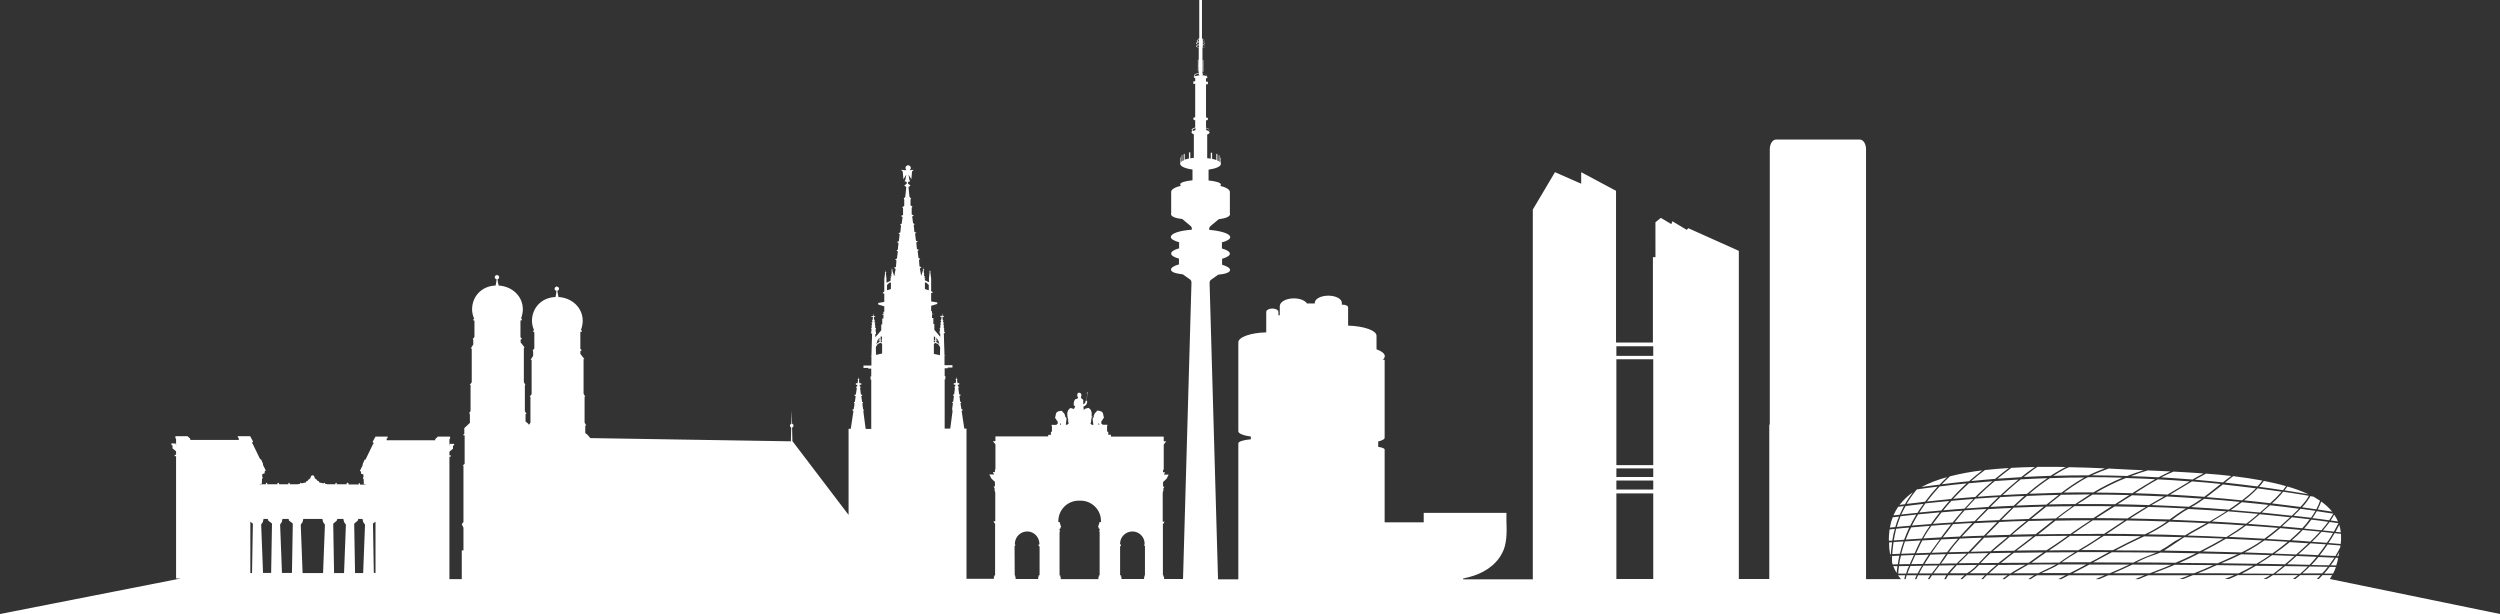 <svg xmlns="http://www.w3.org/2000/svg" viewBox="0 0 1478 363"><rect x="0" y="0" width="1478" height="363" fill="#333333" stroke="none"/><path fill="#FFF" d="M1121.8 334.7h-2.5c.6 1.4 1.2 2.8 2 4.1.1-1.4.3-2.7.5-4.1zm6.8-.1c-2 0-4 .1-5.9.1-.2 1.4-.4 2.9-.5 4.4h4.7c.4-1.6 1-3.1 1.7-4.5zm7.6-.1c-2.2 0-4.5.1-6.7.1l-.3.6c-.5 1.3-1.1 2.5-1.5 3.8h6c.8-1.5 1.6-3.1 2.5-4.5zm9.5-.2l-8.6.1c-.9 1.5-1.7 3-2.5 4.6h7.5c1.2-1.6 2.4-3.1 3.6-4.7zm10-.1c-3 0-6 .1-9.1.1-1.2 1.6-2.4 3.1-3.6 4.7h8.4c1.4-1.7 2.8-3.3 4.3-4.8zm9 3.5c1.5-1.1 2.9-2.3 4.1-3.7-4 0-7.9.1-11.9.1l-3 3.3-1.2 1.5h10.2l1.8-1.2zm15.6-3.7H1170c-1.5 1.6-3.1 3.1-4.9 4.4l-.7.5h10.4c1.7-1.7 3.6-3.3 5.5-4.9zm11.6 3c1.8-1.1 3.7-2.1 5.5-3.1-5.3 0-10.6.1-15.9.1-1.9 1.6-3.8 3.3-5.6 5h12.8c1.1-.8 2.1-1.4 3.2-2zm16.8.1c2.3-1.1 4.6-2.1 6.9-3.4-5.5 0-11 0-16.5.1-2.9 1.8-5.9 3.3-8.8 5.1h14.8c1.1-.6 2.4-1.2 3.6-1.8zm24.7-3.4h-16.3c-.9.6-1.9 1.1-2.8 1.6-2.4 1.2-4.9 2.3-7.4 3.5h16.8c3.2-1.6 6.5-3.3 9.7-5.1zm13.9 5.2c3.9-1.6 7.7-3.3 11.5-5.1h-23.6c-.1.1-.3.2-.4.2-3.1 1.7-6.2 3.3-9.3 4.9h21.8zm61.2-4.8c-7.6-.1-15.2-.1-22.8-.2-1.6.7-3.2 1.4-4.8 2-2.6 1-5.1 2-7.7 3h24c3.8-1.5 7.6-3.1 11.3-4.8zm41.2.6c-5.3-.1-10.7-.2-16-.2-2.7 1.6-5.5 3.1-8.3 4.6 6.2 0 12.4 0 18.6.1l5.7-4.5zm14.7.2c-4.5-.1-9-.2-13.5-.2-1.8 1.5-3.7 3-5.6 4.4 4.8 0 9.7 0 14.5.1 1.6-1.4 3.2-2.8 4.6-4.3zm16.6.3c-1.2 0-2.5-.1-3.7-.1-1 1.4-2.1 2.7-3.3 4h5.3c.7-1.2 1.2-2.5 1.7-3.9zm-4.8-.1l-10.7-.2c-1.4 1.4-2.9 2.8-4.4 4.1h11.7c1.2-1.2 2.4-2.5 3.4-3.9zm-44-.7l-21.6-.3c-1.4.6-2.9 1.2-4.3 1.9-2.3 1-4.6 2-6.9 2.9 8 0 16 0 24 .1 3-1.4 5.9-3 8.8-4.6zm-52.9 1.3c1.4-.6 2.9-1.2 4.3-1.8-7.7-.1-15.3-.1-23-.1-1.6.8-3.3 1.6-4.9 2.3-2.1.9-4.2 1.9-6.3 2.8h21.6c2.8-1.1 5.5-2.1 8.3-3.2zm-161.5-7h-.2c.1.3.1.6.2.9v-.9zm5.1-.2c-1.4.1-2.9.1-4.3.2-.1 1.3-.1 2.6 0 3.9.1.4.2.8.4 1.1l3-.1c.2-1.7.5-3.4.9-5.1zm-.1 5.1c2.1-.1 4.2-.1 6.3-.1v-.1c.8-1.8 1.6-3.5 2.4-5.3l-7.6.3c-.5 1.8-.9 3.5-1.1 5.2zm27.6-6c-3 .1-6.1.2-9.1.3-1.2 1.8-2.4 3.6-3.5 5.5 2.9-.1 5.9-.1 8.8-.1 1.3-1.9 2.6-3.8 3.8-5.7zm7.5 4.4c1.6-1.6 3.3-3.1 4.9-4.7l-11.3.3c-.1.1-.2.3-.3.4-1.1 1.8-2.4 3.5-3.7 5.2 3.1-.1 6.2-.1 9.3-.1l1.1-1.1zm16.3-3.7l1.3-1.3c-3.9.1-7.8.1-11.7.2-1 1.1-2.1 2.1-3.2 3.2-.9.9-1.8 1.7-2.7 2.6 4-.1 7.9-.1 11.9-.1 1.6-1.5 2.9-3.1 4.4-4.6zm15-1.5c-4.1.1-8.2.1-12.4.2-1.4 1.3-2.8 2.6-4.1 4-.6.6-1.2 1.3-1.8 1.9 3.5 0 7.1-.1 10.6-.1 2.7-2.1 5.2-4 7.7-6zm14.8 2.6c1.3-1 2.7-1.9 4.1-2.8-5.8.1-11.7.1-17.5.2-2.6 2-5.1 3.9-7.6 6 5.5-.1 10.9-.1 16.4-.1 1.6-1.1 3.1-2.2 4.6-3.3zm18.7-.4c1.3-.9 2.7-1.7 4-2.5-5.7 0-11.4.1-17.1.1-2.9 1.9-5.7 4.1-8.6 6.1 5.5 0 11-.1 16.5-.1 1.7-1.2 3.4-2.5 5.2-3.6zm21-.9c1-.6 2.1-1.1 3.1-1.7h-18.5c-1.6 1-3.2 1.9-4.8 2.9s-3.1 2.1-4.6 3.1h16.8c2.7-1.3 5.4-2.8 8-4.3zm18.7 3.9c3.6-1.8 7.4-3.4 11.2-4.8.5-.2 1-.4 1.5-.5-8.9-.1-17.7-.2-26.6-.2l-11.1 6c8 0 15.9 0 23.9.1.4-.2.8-.4 1.1-.6zm35.9-4.9c-7-.1-14-.3-21.1-.4-3.2 1.3-6.6 2.2-9.8 3.7-1.5.7-2.9 1.4-4.4 2.1 7.7 0 15.5.1 23.2.2 4.1-1.7 8.1-3.6 12.1-5.6zm16.9 4.1c2.6-1.2 5.2-2.3 7.7-3.5-7.6-.2-15.2-.4-22.8-.5-3.9 2-7.8 3.9-11.7 5.6 7.6.1 15.1.1 22.7.2 1.3-.6 2.7-1.2 4.1-1.8zm26.8-3c-5.7-.2-11.3-.4-17-.5-3.9 1.9-7.8 3.6-11.8 5.3l20.8.3c2.7-1.6 5.4-3.3 8-5.1zm14.5.5c-4.4-.2-8.8-.3-13.2-.5-.1.1-.3.2-.4.3-2.4 1.6-4.9 3.3-7.5 4.8l15.5.3c1.9-1.6 3.8-3.2 5.6-4.9zm13.1.5c-4-.2-8-.3-11.9-.5-1.8 1.6-3.7 3.3-5.5 4.9l13.2.3c1.4-1.5 2.9-3 4.2-4.7zm10.5.5c-3.2-.1-6.3-.3-9.4-.4-1.3 1.6-2.7 3.2-4.2 4.7 3.5.1 7 .2 10.4.2 1.1-1.5 2.2-3 3.2-4.5zm2.2.1c-.4 0-.9 0-1.3-.1-1 1.6-2 3.1-3.1 4.5 1.1 0 2.2.1 3.3.1.5-1.4.8-2.8 1.1-4.5zm-242-1.9c-2.7.1-5.3.2-8 .3-.8 1.8-1.6 3.6-2.4 5.3l6.9-.1c1.1-1.9 2.3-3.7 3.5-5.5zm14.4-33c4.4-.4 8.7-.8 13.1-1.1 1.3-1.3 2.7-2.7 4.1-3.9 2-1.9 4-3.6 6.1-5.4-4.7.4-9.3.8-14 1.2-3.2 2.9-6.3 6-9.3 9.2zm14.4-1.2c4.5-.4 9.1-.7 13.6-.9 3.4-3.2 7-6.4 10.6-9.3-4.7.3-9.3.6-14 .9-3.5 2.9-6.9 6-10.2 9.3zm179.8-3c-4.7-.7-9.4-1.3-14.2-2-2.5 2.6-5.1 5-8 7.1 5.1.5 10.3 1.1 15.4 1.7 2.4-2.1 4.7-4.4 6.8-6.8zm21.3 10.5c2.9.4 5.8.9 8.6 1.3-1.9-2.3-4.1-4.3-6.5-6-.4 1.2-1 2.4-1.5 3.6l-.6 1.1zm-9.2-1.3l8.4 1.2c.9-1.6 1.6-3.3 2.2-5.1-1.2-.8-2.5-1.6-3.9-2.4l-1.8-.3c-.4.7-.8 1.5-1.3 2.1-1.1 1.7-2.3 3.2-3.6 4.5zm-17.8-2.3l16.8 2.1c1.2-1.3 2.4-2.6 3.4-4 .6-.8 1.1-1.7 1.6-2.6-5-.8-10.1-1.7-15.2-2.4-2 2.6-4.2 4.8-6.6 6.9zm-38.7-3.7c7 .5 14 1.2 21 1.9 2.9-2.2 5.6-4.5 8.2-7.1-6.5-.8-13-1.6-19.5-2.3-3.3 2.5-6.4 5-9.7 7.5zm-21.6-1.5c6.8.4 13.6.8 20.3 1.3 1.5-1.1 2.9-2.2 4.3-3.3 1.8-1.4 3.6-2.9 5.4-4.3-5.7-.6-11.3-1.1-17-1.5-4.3 2.6-8.7 5.3-13 7.8zm-19-1.9l-1.6 1.1c6.3.2 12.7.4 19.1.8l6.6-3.9c2.2-1.3 4.3-2.6 6.5-3.9-6.3-.5-12.5-.9-18.8-1.2-4.1 2.2-8 4.7-11.8 7.1zm-16.1-3.9c-2.9 1.4-5.8 3-8.6 4.6 7.1 0 14.3.2 21.4.4 2.6-1.7 5.3-3.4 8-5 1.8-1.1 3.6-2.2 5.5-3.3-5.8-.3-11.5-.5-17.3-.7-3 1.2-6 2.5-9 4zm-13.6-4.4c-1.2.6-2.4 1.2-3.5 1.9-3.6 2.2-7.2 4.6-10.6 7.1 5-.1 9.9-.1 14.9-.1h2.6c5.5-3.3 11.2-6.2 17.2-8.7-6.6-.2-13.2-.3-19.7-.3l-.9.1zm-34.5 9.7c6.3-.2 12.7-.4 19-.6 4.2-3.2 8.6-6.2 13.2-8.8.2-.1.3-.2.5-.2-6.8 0-13.6.1-20.5.4-4.2 2.7-8.3 5.9-12.2 9.2zm-15.7.8c4.8-.3 9.6-.5 14.3-.7 3.2-2.7 6.4-5.3 9.8-7.7.8-.5 1.5-1.1 2.3-1.6-5.2.2-10.5.4-15.7.7-3.7 2.9-7.2 6-10.7 9.3zm-44.8 3.8c4.8-.5 9.5-1 14.3-1.5 2.9-3.2 6-6.3 9.1-9.2-5.3.5-10.6 1.1-15.9 1.8-2.6 2.8-5.1 5.8-7.5 8.9zm-1.1.1c2.3-3.1 4.8-6.1 7.4-8.9-4 .5-8 1-12 1.6-.2.1-.3.2-.5.3-2.1 2.6-4.1 5.4-5.8 8.3 3.7-.4 7.3-.8 10.9-1.3zm-7.2-5.6c-3 2.1-5.6 4.6-7.9 7.5 1.1-.1 2.1-.3 3.2-.4 1.4-2.5 3-4.8 4.7-7.1zm-12.3 29.6l-1.8.1c0 2.4.2 4.7.6 7h.4c.2-2.4.5-4.8.8-7.1zm.5 2.9c-.2 1.3-.3 2.7-.4 4.1l4.5-.2c.6-2.5 1.3-4.9 2.2-7.3-2 .1-3.9.2-5.9.4-.2 1-.3 2-.4 3zm4.9 3.9l7.9-.3c.7-1.5 1.4-3.1 2.1-4.6l1.5-3-9.3.6c-.8 2.4-1.6 4.8-2.2 7.3zm10.1-3.1c-.4.9-.9 1.9-1.3 2.8 2.8-.1 5.5-.2 8.3-.3.4-.6.8-1.2 1.3-1.8 1.4-2 2.9-4 4.4-6-3.4.2-6.9.3-10.3.5-.9 1.6-1.7 3.2-2.4 4.8zm18.9-.3c1.5-1.9 3-3.7 4.6-5.5-3.3.1-6.6.3-9.9.4-1.9 2.6-3.9 5.2-5.7 7.9 3-.1 6.1-.2 9.1-.3.7-.9 1.3-1.7 1.9-2.5zm11.3 1.7c2.5-2.6 4.9-5.2 7.4-7.8-4.3.1-8.7.3-13 .5-2.3 2.5-4.5 5.2-6.5 8.1l11.7-.3c.1-.2.3-.3.4-.5zm30.2-2.9c2.5-1.9 4.9-3.8 7.4-5.7l-13.8.3c-2 1.7-4 3.5-6.1 5.2-1.3 1.1-2.5 2.1-3.8 3.2 4.2-.1 8.4-.2 12.6-.2 1.3-1 2.5-1.9 3.7-2.8zm20.3-.7c2.6-1.7 5.1-3.5 7.6-5.3-6.3 0-12.7.1-19 .2-3.7 2.9-7.4 5.7-11.2 8.5 5.9-.1 11.8-.2 17.7-.2 1.6-1 3.3-2.1 4.9-3.2zm18.6.4c3-1.8 5.9-3.7 8.8-5.7h-18.4c-1.2.8-2.3 1.6-3.5 2.5-2.9 2.1-5.9 4.1-8.9 6.1 5.8-.1 11.5-.1 17.3-.1 1.6-1 3.1-1.9 4.7-2.8zm15.7 2.8c5.5-2.9 11-5.6 16.6-8.3-7.3-.1-14.6-.2-21.9-.2-3.2 2.1-6.3 4.1-9.5 6.1-1.3.8-2.6 1.6-3.9 2.3h5.4c4.4 0 8.9.1 13.3.1zm52.7 0c4.3-2.2 8.5-4.5 12.7-6.9-7.7-.3-15.4-.6-23.2-.8-.8.5-1.5 1-2.2 1.5-3 2.1-9.7 6.4-9.7 6.4 6.9.1 14.2.3 21.1.4.4-.2.9-.4 1.3-.6zm35.1-5.5c.1-.1.3-.2.4-.3-7.1-.4-14.2-.7-21.3-1-4.4 2.6-8.8 5-13.3 7.3-.1.1-.3.1-.4.2 7.6.2 15.2.4 22.9.6 4-2 7.9-4.2 11.7-6.8zm11.6 3.7c1.3-1 2.7-2.1 4-3.2-4.6-.3-9.2-.5-13.8-.8-2.9 2.1-5.9 4-9 5.7-.9.5-1.8.9-2.7 1.4 5.5.2 10.9.4 16.4.6 1.8-1.2 3.4-2.4 5.1-3.7zm17.5-2.3c-1.8 1.7-3.6 3.3-5.4 4.9-.6.5-1.2 1.1-1.8 1.6 3.9.1 7.7.3 11.6.5 1.7-2.1 3.2-4.2 4.7-6.4-3-.1-6.1-.4-9.1-.6zm17 5.2c-.4.8-.9 1.6-1.4 2.4h.9c.2-.7.3-1.5.5-2.4zm.5-2.8c.1-.4.1-.7.2-1.1-2.5-.2-5.1-.4-7.6-.6-1.5 2.2-3 4.3-4.7 6.4 3.1.1 6.2.3 9.3.4 1-1.6 1.9-3.3 2.8-5v-.1zm-23.5 2c1.6-1.4 3.2-2.9 4.8-4.4-3.7-.2-7.4-.5-11.1-.7-2.9 2.4-5.9 4.7-9 6.8 4.3.2 8.6.3 12.8.5l2.5-2.2zm-69.9-8c-7.5-.2-15-.4-22.5-.5-3.2 1.6-6.4 3-9.6 4.6-2.4 1.2-4.8 2.4-7.2 3.7 9.1 0 17.4.1 26.5.2.1-.1 0-.1-.2-.1 2.4-1.3 4.8-2.8 7-4.4 1.7-1.4 4.1-2.3 6-3.5zm-106.3 2.4c1-.8 2-1.7 3-2.5-4.6.1-9.2.3-13.8.4-2.6 2.8-5.3 5.5-7.9 8.3l11.8-.3c2.2-2.1 4.6-4 6.9-5.9zm-32.7-37.9c-5.2 1.4-10.3 3.3-15.1 5.8 3.5-.5 7.1-1 10.7-1.4 1.4-1.5 2.9-3 4.4-4.4zm-3.1 4.2c5.4-.7 10.7-1.3 16.1-1.8 2.5-2.2 5.1-4.4 7.8-6.4-6.4.7-12.8 1.9-19.1 3.5-1.6 1.5-3.3 3.1-4.8 4.7zm31.5-3.2c2.7-2.2 5.4-4.4 8.1-6.4-4.9.3-9.6.7-14.1 1.2-2.8 2-5.5 4.2-8.1 6.5 4.7-.5 9.4-.9 14.1-1.3zm15.4-1c2.6-2.1 5.3-4.1 8.1-6-4.7.1-9.4.2-13.9.5-2.8 2.1-5.5 4.2-8.2 6.4 4.7-.3 9.4-.6 14-.9zm1.5-.1c5.3-.3 10.6-.5 15.9-.7 1.9-1.2 3.8-2.4 5.8-3.5 1-.6 2-1.1 3.1-1.7-3.6-.1-7.1-.1-10.5-.1h-6.1c-.8.5-1.5 1-2.3 1.5-2 1.6-4 3.1-5.9 4.5zm17.5-.7c6.9-.2 13.9-.3 20.8-.3 3.2-1.5 6.4-2.9 9.7-4.1-7.1-.3-14.2-.6-21.1-.7-1.1.4-2.2.9-3.2 1.4-2.1 1.2-4.2 2.4-6.2 3.7zm150.8 10.9c-4-1.9-8.2-3.4-12.4-4.6-.6.8-1.1 1.6-1.7 2.3 4.7.7 9.4 1.5 14.1 2.3zm-15-2.4l1.8-2.4c-4.1-1.2-8.5-2.2-13.1-3.1-.9 1.2-1.8 2.4-2.8 3.5 4.7.6 9.4 1.3 14.1 2zm-15.1-2.2c1-1.1 2-2.3 2.9-3.5-5.5-1-11.2-1.9-17.2-2.6-1.7 1.2-3.3 2.5-4.9 3.8 6.4.7 12.8 1.5 19.2 2.3zm-20.4-2.4c1.6-1.3 3.2-2.6 4.9-3.8-4.8-.6-9.8-1-14.9-1.4l-6.6 3.6c5.6.5 11.1 1 16.6 1.6zm-18-1.7c2.1-1.2 4.3-2.5 6.5-3.6-5.8-.4-11.8-.8-17.7-1.1-2.5 1-4.9 2.2-7.3 3.4 6.1.4 12.3.8 18.5 1.3zm-20.1-1.3c2.3-1.2 4.6-2.4 7-3.5-4.5-.2-9-.4-13.4-.6-3.3 1-6.7 2.1-9.9 3.4 5.4.1 10.8.4 16.3.7zm-18.5-.8c3.2-1.2 6.4-2.4 9.7-3.4-5.7-.2-11.3-.5-16.8-.8l-3.8-.2c-3.4 1.2-6.7 2.5-10 4 7 0 13.9.2 20.9.4zm-132.5 18.7c.2-.3.3-.6.5-.9-1.1.1-2.3.3-3.4.4-1.1 1.6-2 3.3-2.8 5.1 1.2-.1 2.5-.3 3.7-.4.7-1.4 1.3-2.8 2-4.2zm-.9 3.7c-.1.1-.1.2-.2.4 3.2-.4 6.4-.7 9.6-1 1.1-1.8 2.3-3.6 3.6-5.3-3.5.4-7.1.8-10.6 1.3-.8 1.4-1.6 3-2.4 4.6zm10.5-.8c4.3-.4 8.7-.9 13-1.2 1.5-1.9 3.1-3.7 4.7-5.6-4.7.4-9.4.9-14.1 1.4-1.2 1.8-2.5 3.6-3.6 5.4zm14.2-1.3c4.2-.4 8.3-.7 12.5-1 1.7-1.9 3.5-3.8 5.3-5.7-4.3.3-8.7.7-13 1.1-1.7 1.8-3.3 3.7-4.8 5.6zm13.5-1.1c4.4-.3 8.7-.6 13.1-.9l1.5-1.5c1.5-1.4 2.9-2.9 4.4-4.3-4.5.3-9.1.6-13.6.9-1.8 2-3.6 3.9-5.4 5.8zm14.3-.9c4.6-.3 9.2-.5 13.8-.7 2.1-2 4.2-3.9 6.3-5.8-4.7.2-9.5.4-14.2.7-1.9 1.9-3.9 3.8-5.9 5.8zm15.2-.8c6-.2 12-.5 18-.6.9-.7 1.8-1.5 2.8-2.2 1.5-1.2 2.9-2.4 4.4-3.5-6.3.1-12.6.3-18.8.6-2.2 1.8-4.3 3.7-6.4 5.7zm26.6-6.4l-7.2 5.7c5.2-.1 10.4-.2 15.6-.2 2.4-1.6 4.8-3.2 7.3-4.8.5-.3.9-.6 1.4-.9h-.4c-5.6.1-11.1.1-16.7.2zm163.7 15.8c-.6-1.4-1.3-2.7-2.2-4-.7 1.1-1.4 2.3-2.1 3.4 1.4.2 2.9.4 4.3.6zm-15.1-2c3.3.4 6.6.8 9.9 1.3.9-1.3 1.7-2.6 2.5-3.9-3.3-.5-6.5-1-9.8-1.5-.8 1.4-1.7 2.7-2.6 4.1zm-7-5.5c-.9 1-1.9 1.9-2.8 2.8l-1.3 1.3c3.4.4 6.9.8 10.3 1.2.9-1.3 1.8-2.7 2.6-4.1-3-.4-5.9-.8-8.8-1.2zm-19.7-.7c-1.1 1-2.2 1.9-3.3 2.9 5.9.6 11.8 1.2 17.8 1.9.2-.1.3-.3.4-.4 1.2-1.2 2.6-2.4 3.8-3.7-5.7-.8-11.3-1.5-17-2.1-.5.4-1.1.9-1.7 1.4zm.6-1.6c-5.2-.6-10.4-1.1-15.6-1.6-1.8 1.4-3.7 2.6-5.5 3.9-.3.2-.7.4-1 .7 5.8.5 11.5 1 17.2 1.5 1.3-1.2 2.7-2.4 4.1-3.6.3-.4.6-.7.8-.9zm-40.9-1.5c-1.5 1-3 1.9-4.6 2.8 7.4.4 14.8.9 22.2 1.5 2.2-1.5 4.4-3 6.5-4.6-7-.7-14.1-1.3-21.1-1.8l-3 2.1zm-22.1-1.8c-2 1.1-4 2.2-6 3.4 7.4.3 14.7.6 22.1 1l3.6-2.1c1.4-.9 2.8-1.8 4.1-2.7-6.9-.5-13.8-.9-20.8-1.3-1 .6-2 1.2-3 1.7zm-26 2.9c6.2.1 12.3.3 18.5.5 2.9-1.7 5.9-3.4 8.9-5.1-6.3-.3-12.6-.5-18.9-.7-2.9 1.7-5.7 3.5-8.5 5.3zm-23.7-.1h6.7c5.2 0 10.3 0 15.4.1l8.4-5.4c-7.2-.2-14.4-.3-21.7-.3-2.9 1.8-5.9 3.7-8.8 5.6zm-108.7 21.5c2-.1 4.1-.3 6.1-.4.9-2.4 1.9-4.8 3-7.2-2.6.2-5.1.4-7.7.7-.5 2.3-1 4.6-1.4 6.9zm7.1-.5c3.2-.2 6.3-.4 9.5-.6 1.4-2.6 3-5.1 4.7-7.5-3.7.3-7.4.6-11 .9-1.3 2.4-2.3 4.8-3.2 7.2zm13.3-5.5c-1.1 1.6-2 3.2-2.9 4.8l10.5-.6c1.9-2.6 3.9-5.2 5.9-7.7-3.9.2-7.8.5-11.6.8-.7 1-1.3 1.9-1.9 2.7zm8.6 4.2c3.4-.2 6.7-.3 10.1-.5.6-.7 1.3-1.4 1.9-2.1 1.8-2 3.7-3.9 5.5-5.9-3.8.2-7.7.4-11.5.7-2 2.7-4 5.3-6 7.8zm18.8-8.4l-.4.4-7.2 7.5c4.4-.2 8.7-.4 13.1-.5 2.6-2.7 5.2-5.4 7.8-8-4.4.1-8.9.4-13.3.6zm26.4 2.1c1.4-1.1 2.8-2.3 4.2-3.4-5.3.1-10.6.3-15.9.6-2 2-4 4.1-6 6.1l-1.9 1.9c4.7-.2 9.4-.3 14.1-.4 1.7-1.6 3.6-3.2 5.5-4.8zm20-3.7l-14.5.3c-2.5 2-4.9 4-7.3 6-.8.7-1.7 1.4-2.5 2.1l14-.3c3.4-2.7 6.8-5.4 10.3-8.1zm30.2 7.9l.1-.1c3.9-2.6 7.9-5.2 11.8-7.8-6.2-.1-12.4-.1-18.6-.1-4 2.6-8 5.3-11.9 8.1h9.9c3-.1 5.9-.1 8.7-.1zm33.9-5.1c1.1-.7 2.2-1.5 3.2-2.2-7.9-.3-15.8-.5-23.7-.6-.6.4-1.1.7-1.7 1.1-3.4 2.2-6.8 4.5-10.2 6.8 7.5 0 15 .1 22.5.3 3.5-1.6 6.7-3.4 9.9-5.4zm17.3 3.9c3.1-1.7 6.2-3.4 9.2-5.1-7.3-.4-14.6-.7-21.9-.9-.7.5-1.5 1-2.2 1.5-3.3 2.2-6.8 4.2-10.4 6 7.3.1 14.6.3 21.9.6 1.1-.7 2.2-1.4 3.4-2.1zm27-.7c1.5-1 3-2 4.5-3.1-6.9-.5-13.9-.9-20.8-1.2-1.9 1.1-3.8 2.2-5.8 3.3-2.3 1.3-4.7 2.5-6.9 3.9 7.7.2 15.4.5 23.1.9 2-1.3 4-2.6 5.9-3.8zm.8.4c-1.7 1.1-3.5 2.2-5.3 3.3 7 .3 14 .7 21 1.1 2.8-2 5.5-4.2 8.2-6.4-6.3-.5-12.7-1-19.1-1.4-1.5 1.2-3.1 2.3-4.8 3.4zm37.3-.8c-4.1-.4-8.1-.7-12.2-1.1-2.6 2.2-5.3 4.4-8 6.4 4.5.3 9.1.5 13.6.8 2.2-1.9 4.5-4 6.6-6.1zm11.3 1c-3.4-.3-6.8-.7-10.2-1-2 2.2-4.2 4.2-6.5 6.1 3.7.2 7.3.5 10.9.8 2-1.8 3.9-3.8 5.8-5.9zm7.7.8l-6.8-.7c-1.8 2.1-3.7 4-5.7 5.9 2.9.2 5.9.4 8.8.6 1.4-1.8 2.6-3.8 3.7-5.8zm-2.7 5.9l7.2.6c.3-2 .3-4 .2-6l-3.8-.4c-1.1 2-2.3 3.9-3.6 5.8zm-151.2-6.3c3.5-2.4 7-4.8 10.6-7.1h-.4c-6.8 0-13.6.1-20.4.2-3.1 2.4-6.1 4.9-9.2 7.3-.3.3-.7.6-1 .8 6.4-.1 12.8-.2 19.1-.2.4-.4.8-.7 1.3-1zm-106.6 4.5c.3-2.2.8-4.4 1.4-6.5-1 .1-2 .2-3.1.3-.1 1.1-.2 2.1-.3 3.2-.1 1.2-.1 2.4-.1 3.5.7 0 1.3-.1 2-.1.1-.2.1-.3.1-.4zm3.9-13.8l-3.7.4c-.8 2-1.3 4-1.7 6.1l3.2-.3c.6-2.1 1.3-4.2 2.2-6.2zm-1.3 6.1c2.6-.2 5.3-.5 7.9-.7 1.1-2.2 2.3-4.4 3.6-6.6-3.1.3-6.2.7-9.3 1-.8 2.1-1.6 4.2-2.2 6.3zm8.9-.8c3.8-.3 7.5-.6 11.3-.9 1.6-2.3 3.3-4.5 5.1-6.8l.1-.1c-4.3.4-8.5.8-12.8 1.2-1.3 2.2-2.6 4.4-3.7 6.6zm25.9-2.7c-.2.3-.4.5-.6.8 3.9-.2 7.8-.5 11.8-.7 2.3-2.4 4.6-4.8 7-7.2-4.3.2-8.6.5-12.9.8-1.9 2.1-3.7 4.2-5.3 6.3zm12.3.1c4.5-.2 8.9-.5 13.4-.6 2.4-2.4 4.8-4.9 7.3-7.2-4.6.2-9.1.4-13.7.7-2.3 2.3-4.7 4.7-7 7.1zm14.7-.7l16.2-.6c3-2.4 6-4.9 8.9-7.3-5.9.2-11.9.4-17.8.6l-7.3 7.3zm17.6-.6l14.6-.3c3.2-2.5 6.5-4.9 9.8-7.2-5.1 0-10.3.1-15.4.2-3 2.4-6 4.9-9 7.3zm172.5 6.8c2.2.2 4.3.4 6.5.7.9-1.7 1.8-3.3 2.7-5l-5.2-.7c-1.2 1.7-2.6 3.3-4 5zm10.6 1.1c-.2-1.5-.5-3-.9-4.4-.7 1.4-1.4 2.7-2.2 4.1 1 .1 2 .2 3.1.3zm-17.4-7.5c-1.3 1.8-2.8 3.6-4.3 5.3 3.4.3 6.8.7 10.2 1 1.4-1.6 2.8-3.3 4-5-3.3-.5-6.6-.9-9.9-1.3zm-11.5-1.4c-1.9 1.8-3.9 3.6-5.9 5.4 4 .4 8 .7 12 1.1 1.6-1.7 3-3.4 4.4-5.3-3.4-.4-7-.8-10.5-1.2zm-25.9 3.9c6.3.5 12.6.9 18.9 1.5 2-1.8 4-3.6 5.9-5.4-6-.7-11.9-1.2-17.9-1.8-2.2 1.9-4.5 3.8-6.9 5.7zm5.9-5.9l-17.7-1.5c-3.2 2.1-6.4 4.1-9.7 6 6.8.4 13.6.8 20.4 1.3 1.3-1 2.6-2 3.8-3 1.1-.9 2.2-1.8 3.2-2.8zm-45-.7c-2 1.3-4 2.8-5.9 4.2 7.4.3 14.8.6 22.2 1l.2-.1c3.2-1.9 6.5-3.8 9.7-5.9-7.5-.6-15-1-22.4-1.4-1.4.6-2.6 1.4-3.8 2.2zm-30.7 3.4l23.4.6c1.6-1.2 3.2-2.3 4.9-3.5 1.5-1.1 3.1-2 4.7-3-7.4-.4-14.8-.7-22.2-.9-3.6 2.3-7.2 4.5-10.8 6.8zm-20-.2c6.2 0 12.4.1 18.5.2 2.7-1.7 5.4-3.5 8.1-5.1.9-.6 1.8-1.1 2.7-1.6-6.1-.2-12.3-.3-18.4-.4-3.7 2.2-7.3 4.6-10.9 6.9zm-12.8-7.1c-.2.1-.3.2-.5.3-3.2 2.2-6.3 4.5-9.4 6.9 6.3-.1 12.6-.1 18.8-.1h2.2c3.1-2 6.3-4.1 9.4-6.1l1.5-.9c-4.5-.1-9.1-.1-13.6-.1h-8.4zM1147 304c-1.5 1.9-2.9 3.8-4.3 5.7 3.9-.3 7.8-.6 11.7-.8 1.9-2.4 3.9-4.7 5.9-7-4.1.3-8.2.6-12.4 1-.3.4-.6.7-.9 1.1zm331 59l-100.6-20.7c.5-.8 1-1.6 1.4-2.3h-5.7c-.7.8-1.4 1.5-2.2 2.3h-1.2c.8-.7 1.5-1.5 2.2-2.3h-12c-.9.8-1.9 1.5-2.9 2.3h-1.4c1-.7 2-1.5 3-2.3h-14.8c-1.2.8-2.5 1.6-3.8 2.3h-1.8c1.4-.7 2.7-1.4 4-2.3H1323c-1.7.8-3.4 1.6-5.2 2.3h-2.5c1.9-.7 3.8-1.5 5.6-2.3h-24.4c-1.9.8-3.8 1.5-5.7 2.3h-2.3c.5-.2.9-.4 1.4-.5 1.5-.6 2.9-1.1 4.3-1.7H1270c-1.9.7-3.7 1.5-5.6 2.3h-2.1c1.8-.8 3.6-1.5 5.5-2.3h-21.4c-1.8.8-3.6 1.5-5.4 2.3h-2.1c1.8-.8 3.6-1.5 5.4-2.3H1223c-1.4.8-2.9 1.5-4.4 2.3h-1.8c1.5-.8 2.9-1.5 4.4-2.3h-16.9c-1.3.7-2.6 1.4-3.8 2.3h-1.4c1.1-.8 2.3-1.6 3.5-2.3h-14.4c-1.1.7-2.1 1.5-3.1 2.3h-1.3c1-.8 1.9-1.6 3-2.3h-12.2c-.8.7-1.5 1.5-2.2 2.3h-1.1c.7-.8 1.4-1.5 2.2-2.3h-10.8c-.9.7-1.8 1.4-2.6 2.3h-1.1c.7-.8 1.5-1.6 2.4-2.3h-9.6c-.5.7-1 1.5-1.4 2.3h-1c.4-.8.8-1.5 1.3-2.3h-8.5c-.5.7-1 1.5-1.5 2.3h-1c.5-.8 1-1.5 1.5-2.3h-7.2c-.4.7-.7 1.5-1 2.3h-.9c.3-.8.6-1.5 1-2.3h-5.9c-.2.8-.4 1.5-.6 2.3h-.8c.2-.8.3-1.5.6-2.3h-4.3c.5.8 1.1 1.5 1.8 2.3h-20.7V88.2c0-3.1-1.6-5.7-3.7-5.7H1050c-2 0-3.7 2.5-3.7 5.7V251h-.3v91.3h-18v-194l-29.9-13.4-.9 1-8.5-5.1-.6 1.7-6.2-3.7-3.2 2.6V152h-1.5v50.5h-21.8v-89.7l-20.6-11v6.8l-15.5-6.8-13.1 22.1v218.6H865v-.5c8.6-1.7 16.3-5.2 21.3-12.1.6-.9 1.2-1.8 1.7-2.8 2.9-5.1 2.9-12.4 2.6-19.4v-4.5h-48.9v5.6h-23.1v-43c0-.7-1.5-1.3-3.8-1.6V261c2.4-.6 3.8-1.3 3.8-2.2 0-.2-.1-.3-.1-.4h.1v-45.7h-1.1c.7-.5 1.1-1.3 1.2-2.1 0-1.6-1.9-3-4.9-4.1v-8c0-3.1-7.3-5.7-16.8-6v-10.8c0-.9-1.5-1.6-3.5-1.6h-.2V179c0-2.3-3.6-4.2-8-4.2s-8 1.9-8 4.2v.4h-4.6c-1.2-1.8-4.2-3-7.8-3-4.6 0-8.3 2.1-8.3 4.6v5.4h-.8v-2c0-1.1-1.6-2-3.6-2s-3.6.9-3.6 2v12.1c-9.2.2-16.5 2.8-16.5 5.9V255c0 1.3 3 2.5 7.4 3.1v1.6c-4.3.4-7.4 1.3-7.4 2.4v80.4h-12l-5-175.4.2-.9.4-.6 4.5-3.2c4.2-.4 7-1.3 7-2.8 0-1.2-1.8-2.2-4.7-3.1V153c2.8-.8 4.6-1.9 4.6-3 0-1.2-1.8-2.3-4.7-3.1v-3.6c3-.8 4.9-1.9 4.9-3.1 0-2-5.2-3.7-12.4-4.3v-1l.2-.6.4-.5 5-4.2c4.1-.5 6.7-1.5 6.7-3 0-.2 0-.3-.1-.5v-12.6c0-1.4-2.2-2.8-5.8-3.6.3-.2.5-.4.5-.8 0-1.1-3-2-7.3-2.4v-6.4c4.3-.6 7.3-1.9 7.3-3.4 0-.2 0-.3-.1-.5v-3.2h-.3v2.7c-.1-.2-.3-.3-.5-.4v-3.7h-.4v3.5c-.2-.1-.5-.3-.8-.4V91h-.6v3.6c-.8-.3-1.6-.5-2.5-.7v-3.6h-.8v3.5l-2.1-.3v-14c.9-.3 1.4-.7 1.4-1.2-.1-.3-.3-.6-.6-.8.3-.1.4-.4.5-.7 0-.5-.8-1-2-1.3v-4.4c.5.2.9-.1 1.1-.5.2-.5-.1-.9-.5-1.1-.2-.1-.4-.1-.6 0V49.8h1.1v-1.5H713v-2c.4 0 .8-.3.9-.6-.1-.3-.3-.5-.6-.5.2-.1.3-.3.3-.5 0-.6-1.1-1.1-2.7-1.3v-4.5h.2v3.5h.3v-6.9h-.3v3.2h-.2V28.1c.9-.1 1.6-.5 1.6-.8s-.6-.7-1.6-.8v-.1c.9-.1 1.6-.5 1.6-.8-.2-.5-.7-.8-1.2-.8.4-.1.7-.3.8-.7-.2-.5-.6-.8-1.2-.8v-.7h-.3V0H709v22.6h-.3v.7c-.5 0-1 .3-1.2.8.1.4.4.7.8.7-.5 0-1 .3-1.2.8 0 .4.6.7 1.6.8v.1c-.9.1-1.6.5-1.6.8s.6.7 1.6.8v10.4h-.2v-3.2h-.3v6.9h.3v-3.5h.2v4.5c-1.5.2-2.7.7-2.7 1.3 0 .2.1.4.3.5-.3.1-.5.2-.6.5.2.4.5.6.9.6v2h-1.1v1.5h1.1v19.8c-.5-.2-.9.1-1.1.5s.1.9.5 1.1c.2.1.4.1.6 0v4.4c-1.2.3-2.1.8-2.1 1.3 0 .3.2.5.5.7-.3.1-.5.4-.6.8 0 .4.5.9 1.4 1.2v13.9l-2.1.3v-3.5h-.8v3.6c-.9.2-1.7.4-2.5.7V91h-.6v3.8c-.3.1-.5.3-.8.4v-3.5h-.4v3.7c-.2.1-.3.3-.5.4v-2.7h-.3v3.2c-.1.2-.1.3-.1.5 0 1.5 3 2.9 7.3 3.4v6.4c-4.3.4-7.3 1.3-7.3 2.4 0 .3.2.6.5.8-3.6.9-5.8 2.2-5.8 3.6V126c-.1.2-.1.3-.1.5 0 1.6 2.6 2.5 6.7 3l5 4.2.4.5.2.6v1c-7.2.5-12.4 2.2-12.4 4.3 0 1.2 1.9 2.3 4.9 3.1v3.6c-2.9.8-4.7 1.9-4.7 3.1 0 1.2 1.7 2.2 4.6 3v3.4c-2.9.8-4.7 1.9-4.7 3.1 0 1.5 2.8 2.3 7 2.8l4.5 3.2.4.6.2.9-5 175.4h-11.2v-1.5h-.5v-.3c.1 0 .2-.1.2-.2s-.1-.2-.2-.2h-.2v-30.6h.6v-.5h.1v-.4h.3v-.2h-1.1V291h.2v-.8h.2v-1.7l.1.1.5-.8-.6-.1v-.1h-.2V285l2.1-2 1.2-2.4h-2.8l.7-1.4h-1.2v-1.5h.4v-14.9l1.5-1.9H688v-2.8h-31.2V257h-1.6v-1.8h-.7v-3.5h.2v-.6h-2.9l-.1-.3-.6-.3v-1.4l.5-.6.7-1.1.4-.7-.3-.6-.2-1.3-.4-1-.8-.6-1.5-.4h-.9l-.6.5h.5l-.9.6-.5.7-.4 1.1v.1l-1.4.3.1-.7v-1.6l-.4-1v-.5l-.4-.1-.5-.7-.7-.4-1.2.4.2-2.8.3-.4V237h-.2l.3-4.3c.1 0 .2-.2.2-.3 0-.1-.1-.1-.1-.2v-.4h-.2v.4c-.1 0-.2.1-.2.2v.1c0 .1.1.2.1.2h.1l-.3 4.3h-.1l-.3-.2-.3.5v.7l-1 .9-.3.1v-2.5l-.4-.5-.7-.5-.3-.6.3-.8v-1l-.5-.7-.9-.3-.8.4-.2.8v.9l.5.8-.5.7-1.1.3-.6.7-.4 1.5v1.4l.9.7-.5.9-.3.6-.7-.2-1.2-.4-.7.4-.5.7-.4.1v.5l-.4 1v1.6l.1.7-1.4-.3v-.1l-.4-1.1-.5-.7-.9-.6h.5l-.6-.5h-.9l-1.5.4-.8.6-.4 1-.2 1.3-.3.6.4.7.7 1.1.5.6v1.4l-.6.3-.1.3h-2.9v.6h.2v3.5h-.6v1.8h-1.6v.9h-31.2v2.8H587l1.5 1.9v14.9h-.3v1.5H587l.7 1.4h-2.8l1.2 2.4 2.1 2v2.6h-.2v.1l-.6.1.5.8.1-.1v1.7h.2v.8h.2v17.3h-1.1v.2h.3v.4h.1v.5h.6V340h-.2c-.1 0-.2.1-.2.2s.1.2.2.2v.3h-.5v1.5h-16.2v-88.8h-1.3l-1.6-10.6h.5v-.9h-.6l-.6-3.6h.4v-.7h-.5l-.5-3.6h.6v-.8h-.7l-.6-4h.4v-.7h-.5l-.2-1.1h.9v-.9h-1l-.3-1.9h.2v-.5h-.3l-.2-1.3-.2 1.3h-.3v.5h.3l-.3 1.9h-1.1v.9h1l-.2 1.1h-.4v.7h.3l-.5 4h-.6v.8h.5l-.5 3.6h-.5v.7h.4l-.5 3.6h.1v.9h.2l-1.4 10.6h-3.3v-29.2h.4v-1.9h-.4v-4.6h1.8v-.4h2.8v-1.4h-4.7v-5.5h.8l-.8-.2-.4-13.2h.6v-.7h-.3l-.2-2.1h.3v-.2h-.4l-.1-1.1h.2v-.6h-.3l-.1-1.1h.4v-.5h-.5l-.1-.9h.2v-.5h-.3l-.2-2h.9v-.5h-.9l-.2-1.6-.2 1.6h-.9v.5h.8l-.3 2h-.3v.5h.3l-.1.9h-.4v.5h.3l-.1 1.1h-.2v.6h.1l-.1 1.1h-.4v.4h.3l-.3 2.1v.7h.4v1.9l-3.5-4.1v-3.5h-.6V188h-.8v-2.2h.7v-.3h-.7V184h-.5v-3.2l3.6-1.1v-.9l-3.6-.6v-5h.8v-.6l-.8-.5v-7.4l-.5-3.8.3-.3h-.3l-.2-1.2-.1 1.2h-.7l.6.3-.4 3.6v2.1l-.1.2-2.3-1.1-.1-1h.6l-.7-.4v-.7l.4-.4h-.7v-1.1l.3-.3-.4-.1-.1-2.1.5-.4h-.6v-1.4l-.2 1.4h-.7l.7.2-1.2 3.7-.8-4.4 1-.7-1.2-.5-.3-3.8.8-.6-1.1-.6-.5-4.1.8-.7-1.2-.4-.4-4 1-.5-1.2-.5-.5-4.2.8-.5-1.2-.5-.4-4.1.6-.5-1-.6-.5-3.9 1-.6-1.3-.6v-4l.5-.6-1.2-.8V118l.3-.7-.9-.9-.6-5.8 1.2-.9-1.5-1.2.1-1 1.2-.3-.5-1-.5-3 1.7 2.8.4-4.6 1-1-2.1.2h-.3c.7-.5.9-1.5.4-2.2-.5-.7-1.5-.9-2.2-.4s-.9 1.5-.4 2.2c.1.2.2.3.4.4h-1.2l-2.1-.2 1 1 .4 4.6 1.7-2.8-.5 3-.5 1 1.2.3.1 1-1.5 1.2 1.2.9-.6 5.8-.9.9.3.7v3.7l-1.2.8.5.6v4l-1.3.6 1 .6-.5 3.9-1 .6.6.5-.4 4.1-1.2.5.8.5-.5 4.2-1.2.5 1 .5-.4 4-.8.4.8.7-.5 4.1-1.1.6.8.6-.3 3.8-1.2.5 1 .7-.8 4.4-1.2-3.7.7-.2h-.7l-.2-1.4v1.4h-.6l.5.4-.1 2.1-.4.1.3.3v1.1h-.7l.4.4v.7l-.7.4h.6l-.1 1-2.3 1.1-.1-.2v-2.1l-.4-3.6.6-.3h-.7l-.1-1.2-.2 1.2h-.3l.3.3-.5 3.8v7.4l-.8.5v.6h.8v5l-3.6.6v.9l3.6 1.1v3.2h-.5v1.5h-.7v.3h.7v2.2h-.7v3.5h-.6v3.5l-3.5 4.1v-1.9h.4v-.7l-.3-2.1h.3v-.7h-.4l-.1-1.1h.1v-.6h-.2l-.1-1.1h.3v-.5h-.4l-.1-.9h.2v-.5h-.3l-.3-2h.8v-.5h-.9l-.2-1.6-.2 1.6h-.9v.5h.9l-.2 2h-.3v.5h.2l-.1.9h-.5v.5h.4l-.1 1.1h-.3v.6h.2l-.1 1.1h-.3v.4h.3l-.2 2.1h-.1v.7h.6l-.4 13.2-.8.2h.8v5.5h-4.7v1.4h2.8v.4h1.8v4.6h-.4v1.9h.4v29.2h-3.3l-1.4-10.6h.2v-1h-.3l-.5-3.6h.4v-.7h-.5l-.5-3.6h.5v-.8h-.7l-.5-4h.3v-.7h-.4l-.2-1.1h1v-.9h-1.1l-.3-1.9h.3v-.5h-.3l-.2-1.3-.2 1.3h-.3v.5h.2l-.3 1.9h-1v.9h.9l-.2 1.1h-.5v.7h.4l-.6 4h-.7v.8h.6l-.5 3.6h-.5v.7h.4l-.6 3.6h-.6v.9h.5l-1.6 10.6h-1.3v50.9l-33.1-43.5h-.1l-.2-8.1c.6-.2 1-.9.8-1.5-.1-.4-.4-.7-.8-.8l-.2-7.9-.2 7.9c-.6.2-1 .9-.8 1.5.1.4.4.6.7.8l-.2 8.1L349 259l-1.6-1.9-1.4-1.1v-4.4h.6l-1-1.8v-15.3h.4l-1-1.8v-20.4h.5l-2.4-3.1v-1.6l.8-.5-.9-1.1h.1v-9.8h.8v-1h-.5c.7-1.8 1.1-3.7 1.1-5.6 0-7.5-6.1-13.5-14.3-14-.3-1.2-.5-2.5-.7-3.7.7-.1 1.1-.8 1-1.4-.1-.5-.5-.9-1.1-1 0-.1-.1-.3-.2-.3s-.2.2-.2.3c-.7.1-1.2.6-1.1 1.3 0 .6.5 1.1 1.1 1.1-.1 1.2-.3 2.5-.6 3.7-8.3.3-13.9 6.5-13.9 14.1 0 2 .5 3.9 1.3 5.6h-.5v1h.6v9.7l-1 1.2.3.5v2.5h.1l-1.6 2.5h.6V233l-1.2 1.6h.5v15.3l-.9 1.2-.6-.8-1.4-1.1v-4.4h.6l-1-1.8v-15.3h.4l-1-1.8v-20.4h.5l-2.4-3.1v-1.6l.8-.5-1-1.1h.1v-9.8h.8v-1h-.5c.7-1.8 1.1-3.7 1.1-5.6 0-7.5-6.1-13.5-14.3-14-.3-1.2-.5-2.5-.7-3.7.7-.1 1.1-.8 1-1.4-.1-.5-.5-1-1.1-1 0-.1-.1-.3-.2-.3s-.2.2-.2.3c-.7.1-1.2.6-1.1 1.3 0 .6.5 1 1.1 1.1-.1 1.2-.3 2.5-.6 3.7-8.3.3-13.9 6.5-13.9 14.1 0 2 .5 3.9 1.3 5.6h-.5v1h.6v9.7l-1 1.2.3.5v2.6h.1l-1.6 2.5h.6v20l-1.2 1.6h.5V243l-1 1.5h.6v5.5l-3.3 3.1v3.5h-.5v.8h.7v16.8l-.7.6-.5.4.5.1v33.3l-1 1.3 1 2.1v13.4h-1v17h-7.3V270h.8v-.8h-.8V267l2.1-1.7v-1.7l.7-.5v-.7h-2.6l-.2 1.6v-4.3l.4-.5v-1.1h-7.2l-1.6 1.5v.7h-28.7v-.9l.6-.7v-.6H222l-1.6 2.9v.5l.5.4v.3l-.3.2-4.5 9.3h-.5l-1.2 2.7v.7l-1.6 3.2.6.6.1 1.2 1.3.3.1 1.6-.4.7.5.6.1 2.9 1.8.3h-4.1v-.5c0-.2-.1-.4-.3-.4s-.4.1-.4.3v.5h-6v-.4c0-.3-.2-.6-.6-.6s-.6.2-.6.6v.3h-5.8v-.5c0-.2-.2-.4-.4-.4s-.4.2-.4.4v.5h-4.6l-1.5-.3v-.2c0-.2-.2-.4-.4-.4s-.4.2-.4.4l-2.7-.6c0-.5-.3-.9-.8-.9h-.3c0-.5-.3-.9-.8-.9-.1-.3-.4-.5-.7-.6 0-.5-.2-1-.5-1.4-.2-.2-.4-.4-.7-.4h-.2c-.3 0-.6.2-.7.4-.3.4-.5.9-.5 1.4-.3 0-.6.3-.7.6-.5 0-.8.4-.8.9h-.2c-.5 0-.9.4-.9.8v.1l-2.7.6c0-.2-.2-.4-.4-.4s-.4.2-.4.4v.2l-1.5.3h-4.6v-.5c0-.2-.2-.4-.4-.4s-.4.2-.4.4v.5H165v-.3c0-.3-.2-.5-.5-.6-.3 0-.5.2-.5.6v.3h-6v-.5c0-.2-.2-.4-.4-.4s-.4.2-.4.4v.5H153l1.8-.3.1-2.9.5-.6-.4-.7.1-1.6 1.3-.3.1-1.2.6-.6-1.6-3.2v-.7l-1.2-2.7h-.5l-4.5-9.3-.3-.2v-.3l.5-.4v-.5l-1.6-2.9h-7.3v.6l.6.7v.9h-28.7v-.7l-1.6-1.5h-7.2v1.1l.4.5v4.3l-.2-1.6h-2.6v.7l.7.5v1.7l2.1 1.7v2.1h-.8v.8h.8V342h2.7L0 363h1478zM955.6 204.7h21.8v5.7h-21.8v-5.7zm0 7.7h21.8V275h-21.8v-62.6zm0 64.5h21.8v5.1h-21.8v-5.1zm0 7.2h21.8v5.3h-21.8v-5.3zm0 7.6h21.8v50.6h-21.8v-50.6zM711.1 23.5c.4 0 .8.2.9.6-.2.4-.5.6-.9.6v-1.2zm0 1.4c.5 0 1 .2 1.3.6-.3.4-.8.6-1.3.6v-1.2zm0 2.9v-1.1c.3-.3.8-.3 1.1.1s.3.8-.1 1.1c-.3.3-.8.3-1.1 0v-.1zm2.4 48.1c1 .3 1.4.7 1.4.9-.1.3-.2.5-.5.6-.4-.2-.9-.4-1.3-.5v-1.1c.1.1.3.1.4.1zm-2.7-31.6h.3v-.9c1.5.2 2.4.7 2.4 1.1 0 .2-.2.4-.3.4-.8-.2-1.6-.4-2.4-.4v-.2zm-2.9-20.2c.2-.4.5-.6.9-.6v1.2c-.3-.1-.7-.3-.9-.6zm-.4 1.5c.3-.4.8-.6 1.3-.6v1.2c-.5 0-1-.2-1.3-.6zm0 1.7c.3-.4.8-.6 1.3-.6v1.2c-.5 0-1-.2-1.3-.6zm-.8 17.7c-.2-.1-.3-.2-.3-.4 0-.4.9-.9 2.4-1.1v.9h.3v.2c-.8 0-1.6.1-2.4.4zm-1.2 32.4c-.2-.1-.4-.3-.5-.6 0-.2.4-.6 1.4-.9.1 0 .3-.1.4-.1v1.1c-.4.2-.8.3-1.3.5zm-43.4 245.7l.6-.4v-.8h-.5v-.7c.1-4 3.5-7.1 7.5-7 3.8.1 6.9 3.2 7 7v.7h-.2v.8h.4v17.4h-.1c-.1 0-.2.1-.2.2s.1.2.2.2v.3h-.4v1.5H663v-1.5h-.4v-.3c.1 0 .2-.1.2-.2s-.1-.2-.2-.2h-.4v-17zM649.4 250l.5.8v.3h-.5V250zm-4.3-.9v-1l.3-1.2.1-.7 1.3-.2-.1.5-.7.8v.7l.4 3.2h-1v-.2l-.7-.5.4-1.4zm-3.6-9.2l.9-1-.2 2.6-.5.1v-.1c-.3.3-.6.6-.9.8l.1-.1-.3.3.1-.5-.2-1.6 1-.5zm-10.4 6.3l.1.7.3 1.2v1l.3 1.3-.7.5v.2h-1l.4-3.2v-.7l-.7-.8-.1-.5 1.4.3zm-4.4 4.6l.5-.8v1.1h-.5v-.3zm-1.2 57.7h.2v-.5c0-6.6 5.4-12 12-12h.6v-1.7 1.7h.6c6.6 0 12 5.4 12 12v.5h.2v.1h-1l-.9 2.8.3.4v.6h.3v.2h.3v1.1h-.3v.5h.3v26h-.3c-.1 0-.2.1-.2.2s.1.2.2.2v.3h-.4v1.5h-22.3v-1.5h-.4v-.3c.1 0 .2-.1.2-.2s-.1-.2-.2-.2h-.3v-26h.3v-.5h-.3v-1.1h.3v-.2h.3v-.6l.3-.4-.9-2.8h-1l.1-.1zm-25.7 14.2h.4v-.8h-.2v-.7c.2-4 3.5-7.1 7.5-7 3.8.1 6.8 3.2 7 7v.7h-.5v.8l.6.4v17h-.4c-.1 0-.2.1-.2.2s.1.2.2.2v.3h-.4v1.5h-13.4v-1.5h-.4v-.3c.1 0 .2-.1.2-.2s-.1-.2-.2-.2h-.1l-.1-17.4zm-46.3-121.4h.6v-.4h-.6v-1.1l.6.6.7 1.1.5 1.8.1.4-.7-.8-1.2-.7v-.9zm-1.4-2.3l.7.1.1.1v1.8h-.6v.4h.6v.7h-.1l-.7.4V199zm0 4.5l.6-.7h.5l1.5.7 1 1.6.1.5-.1 4.4-3.6-.8v-5.7zm-4.8-36.5l.9.6.9.9v3.1l-1.4-.4-.9-.4V167h.5zm-22.9 1.5l.9-.9.9-.6h.5v3.8l-.9.4-1.4.4v-3.1zm-3.8 32.8h.6v-.4h-.6v-1.8l.1-.1.7-.1v3.5l-.7-.4h-.1v-.7zm-2.4 1.9l.5-1.8.7-1.1.6-.6v1.1h-.6v.4h.6v.9l-1.2.7-.7.8.1-.4zm-.3 1.8l1-1.6 1.5-.7h.5l.6.7v5.6l-3.6.8-.1-4.4.1-.4zm-204.6 46.2v.3l-.2-.3h.2zM222 308.4v30.3h-1l-.5-29.2 1.5-1.1zm-10.5-.6l.3-1h2.5l.4 1.8 1.1 1.6-1.1 28.6h-4.8l-.5-29.2 2.1-1.8zm-12.4 0l.3-1h3.6l.4 1.8 1.1 1.6-1.1 28.6h-5.9l-.5-29.2 2.1-1.8zm-20.2.8l.4-1.8h11.3l.4 1.8 1.1 1.6-1.1 28.6h-12.1l-1.1-28.6 1.1-1.6zm-12.3 0l.4-1.8h3.6l.3 1 2.2 1.7-.5 29.2h-5.9l-1.1-28.6 1-1.5zm-11.2 0l.4-1.8h2.5l.3 1 2.2 1.7-.5 29.2h-4.8l-1.1-28.6 1-1.5zm-7.4-.2l1.5 1.2-.5 29.2h-1v-30.4z"/></svg>